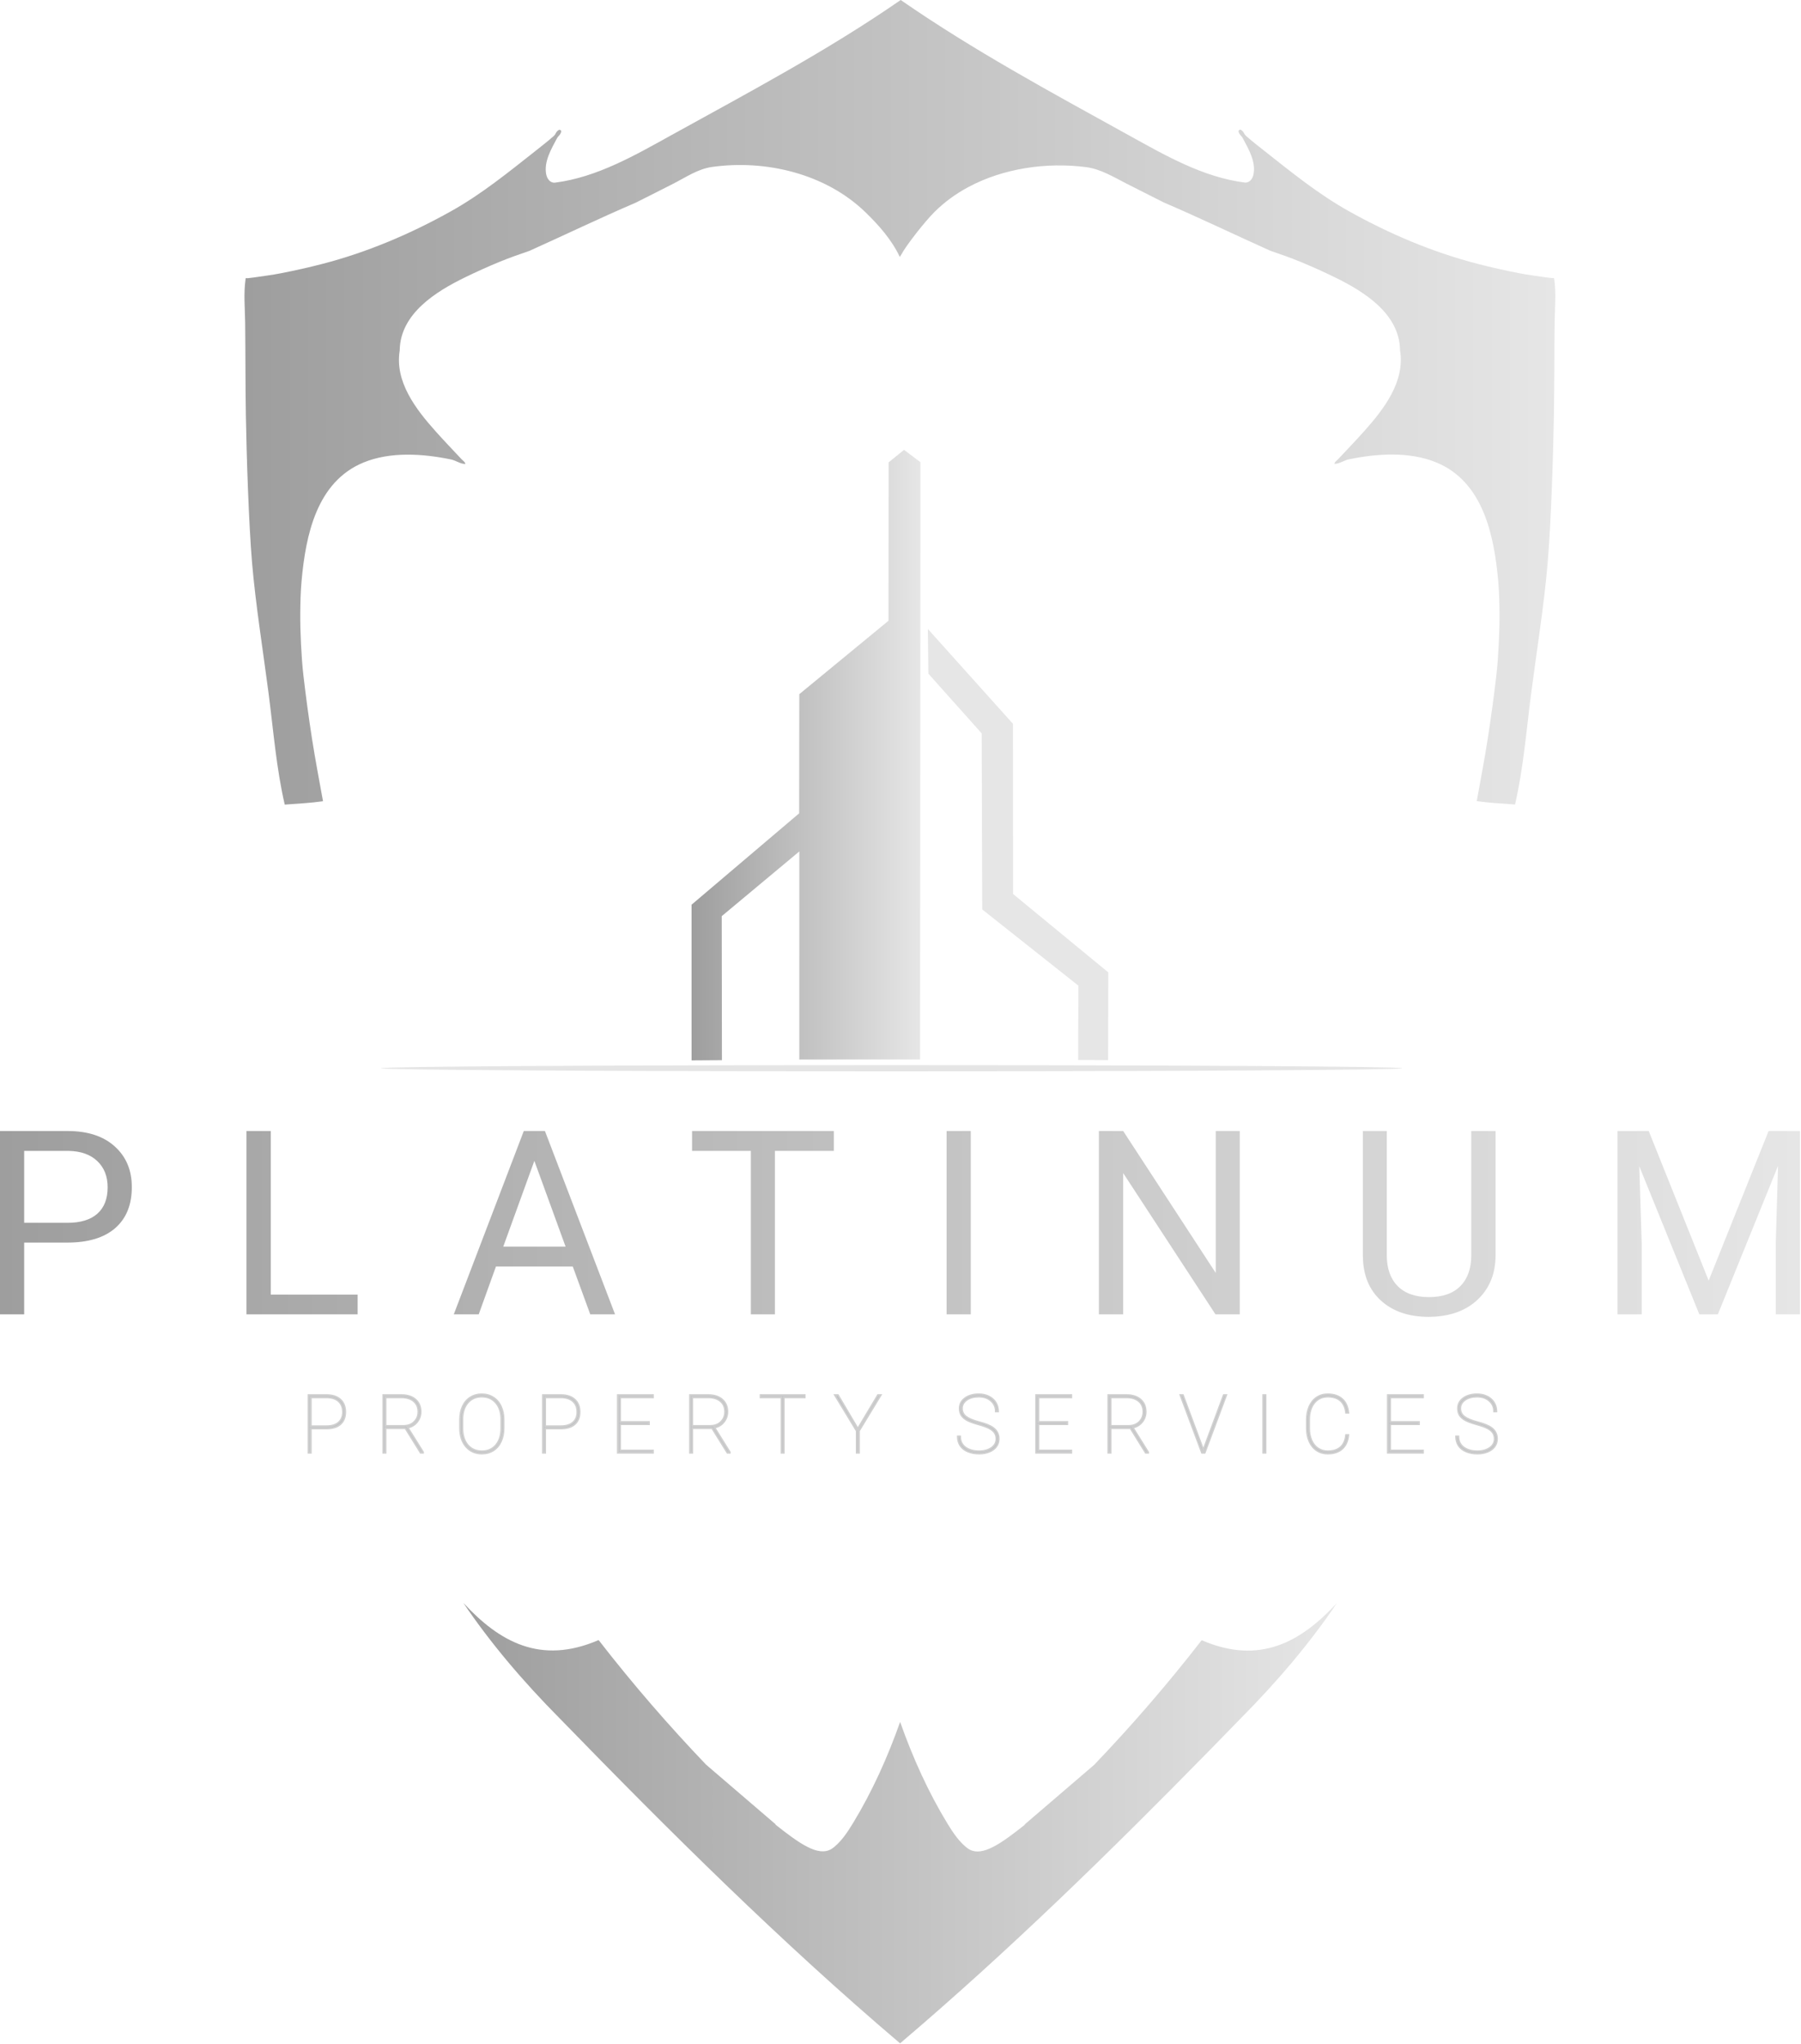 <svg width="1544" height="1752" viewBox="0 0 1544 1752" fill="none" xmlns="http://www.w3.org/2000/svg">
<path d="M266.402 1224.43V1245.27H264.572V1195.94H279.987C285.024 1195.94 288.931 1197.22 291.709 1199.77C294.51 1202.3 295.91 1205.83 295.91 1210.35C295.91 1214.81 294.544 1218.27 291.811 1220.71C289.101 1223.15 285.239 1224.39 280.225 1224.43H266.402ZM266.402 1222.61H279.987C284.437 1222.61 287.892 1221.54 290.354 1219.39C292.838 1217.24 294.081 1214.25 294.081 1210.41C294.081 1206.43 292.838 1203.34 290.354 1201.12C287.892 1198.89 284.437 1197.78 279.987 1197.78H266.402V1222.61ZM347.561 1224.17H330.452V1245.27H328.623V1195.94H344.342C349.288 1195.94 353.218 1197.22 356.132 1199.77C359.068 1202.33 360.536 1205.8 360.536 1210.18C360.536 1213.54 359.486 1216.48 357.385 1219.02C355.308 1221.52 352.653 1223.08 349.424 1223.69L362.603 1244.79V1245.27H360.671L347.561 1224.17ZM330.452 1222.33H346.002C349.797 1222.33 352.857 1221.18 355.183 1218.88C357.532 1216.57 358.707 1213.68 358.707 1210.18C358.707 1206.34 357.408 1203.31 354.811 1201.09C352.236 1198.88 348.701 1197.78 344.207 1197.78H330.452V1222.33ZM431.666 1224.3C431.666 1228.57 430.898 1232.35 429.363 1235.65C427.85 1238.92 425.682 1241.46 422.858 1243.27C420.035 1245.05 416.783 1245.95 413.102 1245.95C407.545 1245.95 403.051 1243.97 399.618 1240.02C396.185 1236.07 394.469 1230.74 394.469 1224.03V1216.91C394.469 1212.67 395.225 1208.89 396.738 1205.6C398.274 1202.3 400.453 1199.76 403.277 1197.98C406.122 1196.17 409.374 1195.27 413.034 1195.27C416.715 1195.27 419.967 1196.17 422.79 1197.98C425.637 1199.76 427.827 1202.31 429.363 1205.63C430.898 1208.93 431.666 1212.69 431.666 1216.91V1224.3ZM429.837 1216.85C429.837 1210.89 428.324 1206.11 425.298 1202.52C422.271 1198.91 418.183 1197.1 413.034 1197.1C407.952 1197.1 403.898 1198.89 400.871 1202.48C397.845 1206.05 396.331 1210.92 396.331 1217.08V1224.3C396.331 1228.23 397.009 1231.71 398.364 1234.73C399.742 1237.74 401.696 1240.05 404.226 1241.68C406.755 1243.3 409.713 1244.12 413.102 1244.12C418.251 1244.12 422.327 1242.33 425.332 1238.74C428.335 1235.14 429.837 1230.24 429.837 1224.03V1216.85ZM467.327 1224.43V1245.27H465.498V1195.94H480.912C485.949 1195.94 489.856 1197.22 492.633 1199.77C495.435 1202.3 496.834 1205.83 496.834 1210.35C496.834 1214.81 495.468 1218.27 492.735 1220.71C490.025 1223.15 486.163 1224.39 481.149 1224.43H467.327ZM467.327 1222.61H480.912C485.361 1222.61 488.817 1221.54 491.279 1219.39C493.763 1217.24 495.005 1214.25 495.005 1210.41C495.005 1206.43 493.763 1203.34 491.279 1201.12C488.817 1198.89 485.361 1197.78 480.912 1197.78H467.327V1222.61ZM556.277 1220.81H531.547V1243.44H559.733V1245.27H529.717V1195.94H559.733V1197.78H531.547V1218.98H556.277V1220.81ZM610.534 1224.17H593.43V1245.27H591.599V1195.94H607.315C612.268 1195.94 616.197 1197.22 619.11 1199.77C622.046 1202.33 623.515 1205.8 623.515 1210.18C623.515 1213.54 622.458 1216.48 620.36 1219.02C618.287 1221.52 615.632 1223.08 612.397 1223.69L625.58 1244.79V1245.27H623.644L610.534 1224.17ZM593.43 1222.33H608.977C612.776 1222.33 615.834 1221.18 618.158 1218.88C620.505 1216.57 621.683 1213.68 621.683 1210.18C621.683 1206.34 620.384 1203.31 617.787 1201.09C615.213 1198.88 611.679 1197.78 607.186 1197.78H593.43V1222.33ZM689.831 1197.78H671.873V1245.27H670.049V1197.78H652.091V1195.94H689.831V1197.78ZM735.422 1224.88L752.695 1195.94H754.93L736.334 1226.54V1245.27H734.502V1226.54L715.906 1195.94H718.343L735.422 1224.88ZM854.268 1233.44C854.268 1231.35 853.776 1229.57 852.775 1228.13C851.807 1226.66 850.258 1225.38 848.136 1224.26C846.039 1223.14 842.852 1221.99 838.584 1220.81C834.316 1219.64 831.105 1218.45 828.959 1217.25C826.838 1216.06 825.281 1214.67 824.288 1213.09C823.296 1211.51 822.796 1209.59 822.796 1207.33C822.796 1203.74 824.312 1200.83 827.338 1198.62C830.363 1196.39 834.3 1195.27 839.157 1195.27C842.32 1195.27 845.159 1195.89 847.66 1197.13C850.194 1198.35 852.146 1200.08 853.526 1202.31C854.905 1204.53 855.591 1207.03 855.591 1209.84H853.76C853.76 1206.15 852.404 1203.12 849.694 1200.72C846.983 1198.3 843.473 1197.1 839.157 1197.1C834.825 1197.1 831.315 1198.07 828.621 1200.01C825.958 1201.93 824.627 1204.34 824.627 1207.26C824.627 1210.22 825.789 1212.6 828.112 1214.41C830.444 1216.21 834.284 1217.82 839.633 1219.22C844.99 1220.6 848.903 1222.2 851.388 1224.03C854.55 1226.35 856.132 1229.47 856.132 1233.38C856.132 1235.86 855.43 1238.07 854.034 1239.99C852.63 1241.88 850.646 1243.35 848.072 1244.39C845.498 1245.43 842.602 1245.95 839.399 1245.95C835.825 1245.95 832.622 1245.36 829.774 1244.19C826.926 1242.99 824.78 1241.29 823.336 1239.11C821.916 1236.91 821.206 1234.33 821.206 1231.35H823.038C823.038 1235.39 824.546 1238.53 827.572 1240.77C830.597 1243 834.542 1244.12 839.399 1244.12C843.707 1244.12 847.265 1243.13 850.073 1241.17C852.872 1239.19 854.268 1236.61 854.268 1233.44ZM914.897 1220.81H890.169V1243.44H918.35V1245.27H888.338V1195.94H918.35V1197.78H890.169V1218.98H914.897V1220.81ZM969.16 1224.17H952.049V1245.27H950.217V1195.94H965.941C970.887 1195.94 974.816 1197.22 977.728 1199.77C980.665 1202.33 982.133 1205.8 982.133 1210.18C982.133 1213.54 981.085 1216.48 978.979 1219.02C976.906 1221.52 974.251 1223.08 971.024 1223.69L984.199 1244.79V1245.27H982.271L969.16 1224.17ZM952.049 1222.33H967.595C971.395 1222.33 974.453 1221.18 976.776 1218.88C979.132 1216.57 980.302 1213.68 980.302 1210.18C980.302 1206.34 979.003 1203.31 976.405 1201.09C973.832 1198.88 970.298 1197.78 965.804 1197.78H952.049V1222.33ZM1030.64 1240.46L1031.61 1243.44L1032.6 1240.46L1049.16 1195.94H1051.16L1032.73 1245.27H1030.5L1012.06 1195.94H1014.07L1030.64 1240.46ZM1084.86 1245.27H1083.03V1195.94H1084.86V1245.27ZM1155.86 1230.16C1155.38 1235.24 1153.63 1239.15 1150.6 1241.88C1147.58 1244.59 1143.46 1245.95 1138.27 1245.95C1134.77 1245.95 1131.66 1245.07 1128.95 1243.3C1126.26 1241.52 1124.17 1239 1122.69 1235.75C1121.2 1232.48 1120.44 1228.74 1120.41 1224.54V1216.91C1120.41 1212.72 1121.15 1208.97 1122.62 1205.67C1124.09 1202.35 1126.17 1199.78 1128.89 1197.98C1131.62 1196.17 1134.75 1195.27 1138.27 1195.27C1143.42 1195.27 1147.52 1196.62 1150.57 1199.33C1153.62 1202.04 1155.38 1205.92 1155.86 1210.98H1154.02C1153.51 1206.45 1151.93 1203 1149.28 1200.66C1146.63 1198.28 1142.97 1197.1 1138.27 1197.1C1133.48 1197.1 1129.61 1198.91 1126.65 1202.52C1123.71 1206.13 1122.25 1210.97 1122.25 1217.05V1224.3C1122.25 1228.18 1122.9 1231.63 1124.21 1234.63C1125.52 1237.61 1127.39 1239.94 1129.84 1241.61C1132.3 1243.29 1135.11 1244.12 1138.27 1244.12C1142.99 1244.12 1146.67 1242.96 1149.31 1240.63C1151.98 1238.3 1153.55 1234.81 1154.02 1230.16H1155.86ZM1216.41 1220.81H1191.68V1243.44H1219.87V1245.27H1189.85V1195.94H1219.87V1197.78H1191.68V1218.98H1216.41V1220.81ZM1281.45 1233.44C1281.45 1231.35 1280.95 1229.57 1279.95 1228.13C1278.99 1226.66 1277.44 1225.38 1275.31 1224.26C1273.22 1223.14 1270.03 1221.99 1265.76 1220.81C1261.49 1219.64 1258.28 1218.45 1256.14 1217.25C1254.02 1216.06 1252.46 1214.67 1251.47 1213.09C1250.47 1211.51 1249.97 1209.59 1249.97 1207.33C1249.97 1203.74 1251.49 1200.83 1254.52 1198.62C1257.54 1196.39 1261.48 1195.27 1266.34 1195.27C1269.5 1195.27 1272.33 1195.89 1274.84 1197.13C1277.37 1198.35 1279.32 1200.08 1280.7 1202.31C1282.08 1204.53 1282.77 1207.03 1282.77 1209.84H1280.94C1280.94 1206.15 1279.58 1203.12 1276.87 1200.72C1274.16 1198.3 1270.65 1197.1 1266.34 1197.1C1262 1197.1 1258.49 1198.07 1255.8 1200.01C1253.14 1201.93 1251.81 1204.34 1251.81 1207.26C1251.81 1210.22 1252.97 1212.6 1255.29 1214.41C1257.62 1216.21 1261.45 1217.82 1266.81 1219.22C1272.16 1220.6 1276.08 1222.2 1278.57 1224.03C1281.73 1226.35 1283.31 1229.47 1283.31 1233.38C1283.31 1235.86 1282.61 1238.07 1281.21 1239.99C1279.81 1241.88 1277.82 1243.35 1275.25 1244.39C1272.67 1245.43 1269.78 1245.95 1266.58 1245.95C1263 1245.95 1259.8 1245.36 1256.95 1244.19C1254.1 1242.99 1251.96 1241.29 1250.51 1239.11C1249.09 1236.91 1248.38 1234.33 1248.38 1231.35H1250.21C1250.21 1235.39 1251.72 1238.53 1254.75 1240.77C1257.78 1243 1261.72 1244.12 1266.58 1244.12C1270.89 1244.12 1274.44 1243.13 1277.24 1241.17C1280.04 1239.19 1281.45 1236.61 1281.45 1233.44Z" fill="#ADB0B6"/>
<path d="M266.402 1224.43V1223.63H265.595V1224.43H266.402ZM266.402 1245.27V1246.08H267.209V1245.27H266.402ZM264.572 1245.27H263.766V1246.08H264.572V1245.27ZM264.572 1195.94V1195.14H263.766V1195.94H264.572ZM291.709 1199.77L291.164 1200.37L291.168 1200.37L291.709 1199.77ZM291.811 1220.71L291.273 1220.11H291.271L291.811 1220.71ZM280.225 1224.43V1225.24H280.232L280.225 1224.43ZM266.402 1222.61H265.595V1223.42H266.402V1222.61ZM290.354 1219.39L289.827 1218.78H289.824L290.354 1219.39ZM290.354 1201.12L289.811 1201.72L289.817 1201.73L290.354 1201.12ZM266.402 1197.78V1196.97H265.595V1197.78H266.402ZM265.595 1224.43V1245.27H267.209V1224.43H265.595ZM266.402 1244.46H264.572V1246.08H266.402V1244.46ZM265.379 1245.27V1195.94H263.766V1245.27H265.379ZM264.572 1196.75H279.987V1195.14H264.572V1196.75ZM279.987 1196.75C284.891 1196.75 288.578 1197.99 291.164 1200.37L292.255 1199.18C289.284 1196.44 285.157 1195.14 279.987 1195.14V1196.75ZM291.168 1200.37C293.766 1202.72 295.103 1206.01 295.103 1210.35H296.717C296.717 1205.64 295.253 1201.88 292.25 1199.17L291.168 1200.37ZM295.103 1210.35C295.103 1214.64 293.798 1217.86 291.273 1220.11L292.348 1221.31C295.289 1218.69 296.717 1214.99 296.717 1210.35H295.103ZM291.271 1220.11C288.754 1222.37 285.109 1223.58 280.217 1223.63L280.232 1225.24C285.369 1225.2 289.447 1223.92 292.35 1221.31L291.271 1220.11ZM280.225 1223.63H266.402V1225.24H280.225V1223.63ZM266.402 1223.42H279.987V1221.8H266.402V1223.42ZM279.987 1223.42C284.56 1223.42 288.229 1222.31 290.884 1219.99L289.824 1218.78C287.555 1220.76 284.313 1221.8 279.987 1221.8V1223.42ZM290.881 1219.99C293.574 1217.67 294.888 1214.44 294.888 1210.41H293.274C293.274 1214.06 292.103 1216.81 289.827 1218.78L290.881 1219.99ZM294.888 1210.41C294.888 1206.26 293.581 1202.92 290.891 1200.53L289.817 1201.73C292.096 1203.76 293.274 1206.62 293.274 1210.41H294.888ZM290.897 1200.53C288.242 1198.12 284.568 1196.97 279.987 1196.97V1198.58C284.305 1198.58 287.542 1199.66 289.811 1201.72L290.897 1200.53ZM279.987 1196.97H266.402V1198.58H279.987V1196.97ZM265.595 1197.78V1222.61H267.209V1197.78H265.595ZM347.561 1224.17L348.246 1223.74L348.01 1223.36H347.561V1224.17ZM330.452 1224.17V1223.36H329.645V1224.17H330.452ZM330.452 1245.27V1246.08H331.259V1245.27H330.452ZM328.623 1245.27H327.816V1246.08H328.623V1245.27ZM328.623 1195.94V1195.14H327.816V1195.94H328.623ZM356.132 1199.77L355.601 1200.38H355.603L356.132 1199.77ZM357.385 1219.02L356.765 1218.5H356.764L357.385 1219.02ZM349.424 1223.69L349.275 1222.9L348.115 1223.12L348.74 1224.12L349.424 1223.69ZM362.603 1244.79H363.409V1244.57L363.287 1244.37L362.603 1244.79ZM362.603 1245.27V1246.08H363.409V1245.27H362.603ZM360.671 1245.27L359.986 1245.7L360.223 1246.08H360.671V1245.27ZM330.452 1222.33H329.645V1223.14H330.452V1222.33ZM355.184 1218.88L354.619 1218.3L354.616 1218.31L355.184 1218.88ZM354.811 1201.09L354.285 1201.71H354.287L354.811 1201.09ZM330.452 1197.78V1196.97H329.645V1197.78H330.452ZM347.561 1223.36H330.452V1224.97H347.561V1223.36ZM329.645 1224.17V1245.27H331.259V1224.17H329.645ZM330.452 1244.46H328.623V1246.08H330.452V1244.46ZM329.43 1245.27V1195.94H327.816V1245.27H329.43ZM328.623 1196.75H344.342V1195.14H328.623V1196.75ZM344.342 1196.75C349.149 1196.75 352.871 1197.99 355.601 1200.38L356.663 1199.16C353.566 1196.45 349.428 1195.14 344.342 1195.14V1196.75ZM355.603 1200.38C358.339 1202.76 359.73 1205.99 359.73 1210.18H361.343C361.343 1205.59 359.797 1201.89 356.662 1199.16L355.603 1200.38ZM359.73 1210.18C359.73 1213.35 358.742 1216.12 356.765 1218.5L358.006 1219.53C360.23 1216.86 361.343 1213.72 361.343 1210.18H359.73ZM356.764 1218.5C354.808 1220.86 352.321 1222.33 349.275 1222.9L349.574 1224.48C352.986 1223.83 355.807 1222.18 358.006 1219.53L356.764 1218.5ZM348.74 1224.12L361.918 1245.22L363.287 1244.37L350.108 1223.26L348.74 1224.12ZM361.796 1244.79V1245.27H363.409V1244.79H361.796ZM362.603 1244.46H360.671V1246.08H362.603V1244.46ZM361.357 1244.84L348.246 1223.74L346.875 1224.59L359.986 1245.7L361.357 1244.84ZM330.452 1223.14H346.002V1221.53H330.452V1223.14ZM346.002 1223.14C349.973 1223.14 353.25 1221.93 355.751 1219.45L354.616 1218.31C352.465 1220.44 349.621 1221.53 346.002 1221.53V1223.14ZM355.748 1219.45C358.262 1216.99 359.513 1213.87 359.513 1210.18H357.9C357.9 1213.48 356.802 1216.16 354.619 1218.3L355.748 1219.45ZM359.513 1210.18C359.513 1206.13 358.135 1202.87 355.334 1200.48L354.287 1201.71C356.681 1203.75 357.9 1206.54 357.9 1210.18H359.513ZM355.337 1200.48C352.574 1198.11 348.831 1196.97 344.207 1196.97V1198.58C348.572 1198.58 351.898 1199.66 354.285 1201.71L355.337 1200.48ZM344.207 1196.97H330.452V1198.58H344.207V1196.97ZM329.645 1197.78V1222.33H331.259V1197.78H329.645ZM429.363 1235.65L428.631 1235.31H428.631L429.363 1235.65ZM422.858 1243.27L423.29 1243.96L423.293 1243.95L422.858 1243.27ZM396.738 1205.6L396.007 1205.25L396.005 1205.26L396.738 1205.6ZM403.277 1197.98L403.708 1198.66H403.709L403.277 1197.98ZM422.79 1197.98L422.355 1198.66L422.362 1198.66L422.79 1197.98ZM429.363 1205.63L428.631 1205.97H428.631L429.363 1205.63ZM425.298 1202.52L424.679 1203.04H424.681L425.298 1202.52ZM400.871 1202.48L401.487 1203H401.488L400.871 1202.48ZM398.364 1234.73L397.628 1235.07L397.631 1235.07L398.364 1234.73ZM425.332 1238.74L424.713 1238.21L425.332 1238.74ZM430.86 1224.3C430.86 1228.47 430.11 1232.14 428.631 1235.31L430.094 1235.99C431.687 1232.57 432.473 1228.67 432.473 1224.3H430.86ZM428.631 1235.31C427.177 1238.45 425.107 1240.87 422.423 1242.59L423.293 1243.95C426.256 1242.05 428.522 1239.39 430.096 1235.98L428.631 1235.31ZM422.427 1242.59C419.746 1244.29 416.647 1245.14 413.102 1245.14V1246.76C416.919 1246.76 420.324 1245.83 423.29 1243.96L422.427 1242.59ZM413.102 1245.14C407.763 1245.14 403.496 1243.25 400.227 1239.49L399.009 1240.55C402.606 1244.69 407.328 1246.76 413.102 1246.76V1245.14ZM400.227 1239.49C396.954 1235.72 395.275 1230.6 395.275 1224.03H393.662C393.662 1230.88 395.416 1236.41 399.009 1240.55L400.227 1239.49ZM395.275 1224.03V1216.91H393.662V1224.03H395.275ZM395.275 1216.91C395.275 1212.77 396.014 1209.11 397.471 1205.93L396.005 1205.26C394.435 1208.68 393.662 1212.57 393.662 1216.91H395.275ZM397.47 1205.94C398.946 1202.77 401.027 1200.35 403.708 1198.66L402.846 1197.29C399.88 1199.17 397.602 1201.83 396.007 1205.25L397.47 1205.94ZM403.709 1198.66C406.414 1196.94 409.514 1196.07 413.034 1196.07V1194.46C409.235 1194.46 405.83 1195.4 402.844 1197.29L403.709 1198.66ZM413.034 1196.07C416.577 1196.07 419.675 1196.94 422.355 1198.66L423.225 1197.3C420.259 1195.4 416.853 1194.46 413.034 1194.46V1196.07ZM422.362 1198.66C425.064 1200.36 427.154 1202.78 428.631 1205.97L430.095 1205.3C428.5 1201.84 426.209 1199.17 423.219 1197.29L422.362 1198.66ZM428.631 1205.97C430.11 1209.15 430.86 1212.79 430.86 1216.91H432.473C432.473 1212.6 431.687 1208.72 430.094 1205.3L428.631 1205.97ZM430.86 1216.91V1224.3H432.473V1216.91H430.86ZM430.644 1216.85C430.644 1210.75 429.094 1205.77 425.914 1202L424.681 1203.04C427.554 1206.45 429.031 1211.02 429.031 1216.85H430.644ZM425.916 1202C422.721 1198.19 418.397 1196.29 413.034 1196.29V1197.91C417.969 1197.91 421.821 1199.62 424.679 1203.04L425.916 1202ZM413.034 1196.29C407.736 1196.29 403.448 1198.17 400.255 1201.96L401.488 1203C404.347 1199.61 408.168 1197.91 413.034 1197.91V1196.29ZM400.256 1201.96C397.071 1205.71 395.525 1210.79 395.525 1217.08H397.138C397.138 1211.05 398.619 1206.38 401.487 1203L400.256 1201.96ZM395.525 1217.08V1224.3H397.138V1217.08H395.525ZM395.525 1224.3C395.525 1228.32 396.218 1231.92 397.628 1235.07L399.101 1234.4C397.8 1231.5 397.138 1228.13 397.138 1224.3H395.525ZM397.631 1235.07C399.066 1238.2 401.117 1240.64 403.789 1242.36L404.661 1241C402.274 1239.47 400.418 1237.28 399.098 1234.4L397.631 1235.07ZM403.789 1242.36C406.464 1244.08 409.579 1244.92 413.102 1244.92V1243.31C409.848 1243.31 407.045 1242.54 404.661 1241L403.789 1242.36ZM413.102 1244.92C418.463 1244.92 422.777 1243.04 425.95 1239.25L424.713 1238.21C421.879 1241.6 418.039 1243.31 413.102 1243.31V1244.92ZM425.95 1239.25C429.111 1235.47 430.644 1230.37 430.644 1224.03H429.031C429.031 1230.11 427.56 1234.81 424.713 1238.21L425.95 1239.25ZM430.644 1224.03V1216.85H429.031V1224.03H430.644ZM467.327 1224.43V1223.63H466.52V1224.43H467.327ZM467.327 1245.27V1246.08H468.133V1245.27H467.327ZM465.498 1245.27H464.691V1246.08H465.498V1245.27ZM465.498 1195.94V1195.14H464.691V1195.94H465.498ZM492.633 1199.77L492.088 1200.37L492.093 1200.37L492.633 1199.77ZM492.735 1220.71L492.199 1220.11H492.195L492.735 1220.71ZM481.149 1224.43V1225.24H481.156L481.149 1224.43ZM467.327 1222.61H466.52V1223.42H467.327V1222.61ZM491.279 1219.39L490.751 1218.78H490.749L491.279 1219.39ZM491.279 1201.12L490.736 1201.72L490.742 1201.73L491.279 1201.12ZM467.327 1197.78V1196.97H466.52V1197.78H467.327ZM466.52 1224.43V1245.27H468.133V1224.43H466.52ZM467.327 1244.46H465.498V1246.08H467.327V1244.46ZM466.304 1245.27V1195.94H464.691V1245.27H466.304ZM465.498 1196.75H480.912V1195.14H465.498V1196.75ZM480.912 1196.75C485.815 1196.75 489.503 1197.99 492.088 1200.37L493.18 1199.18C490.208 1196.44 486.082 1195.14 480.912 1195.14V1196.75ZM492.093 1200.37C494.691 1202.72 496.028 1206.01 496.028 1210.35H497.641C497.641 1205.64 496.178 1201.88 493.175 1199.17L492.093 1200.37ZM496.028 1210.35C496.028 1214.64 494.722 1217.86 492.199 1220.11L493.272 1221.31C496.214 1218.69 497.641 1214.99 497.641 1210.35H496.028ZM492.195 1220.11C489.679 1222.37 486.033 1223.58 481.142 1223.63L481.156 1225.24C486.293 1225.2 490.371 1223.92 493.275 1221.31L492.195 1220.11ZM481.149 1223.63H467.327V1225.24H481.149V1223.63ZM467.327 1223.42H480.912V1221.8H467.327V1223.42ZM480.912 1223.42C485.485 1223.42 489.154 1222.31 491.809 1219.99L490.749 1218.78C488.479 1220.76 485.238 1221.8 480.912 1221.8V1223.42ZM491.806 1219.99C494.499 1217.67 495.812 1214.44 495.812 1210.41H494.199C494.199 1214.06 493.027 1216.81 490.751 1218.78L491.806 1219.99ZM495.812 1210.41C495.812 1206.26 494.505 1202.92 491.815 1200.53L490.742 1201.73C493.022 1203.76 494.199 1206.62 494.199 1210.41H495.812ZM491.821 1200.53C489.167 1198.12 485.493 1196.97 480.912 1196.97V1198.58C485.23 1198.58 488.467 1199.66 490.736 1201.72L491.821 1200.53ZM480.912 1196.97H467.327V1198.58H480.912V1196.97ZM466.52 1197.78V1222.61H468.133V1197.78H466.52ZM556.277 1220.81V1221.62H557.084V1220.81H556.277ZM531.547 1220.81V1220H530.74V1220.81H531.547ZM531.547 1243.44H530.74V1244.25H531.547V1243.44ZM559.733 1243.44H560.54V1242.63H559.733V1243.44ZM559.733 1245.27V1246.08H560.54V1245.27H559.733ZM529.717 1245.27H528.91V1246.08H529.717V1245.27ZM529.717 1195.94V1195.14H528.91V1195.94H529.717ZM559.733 1195.94H560.54V1195.14H559.733V1195.94ZM559.733 1197.78V1198.58H560.54V1197.78H559.733ZM531.547 1197.78V1196.97H530.74V1197.78H531.547ZM531.547 1218.98H530.74V1219.78H531.547V1218.98ZM556.277 1218.98H557.084V1218.17H556.277V1218.98ZM556.277 1220H531.547V1221.62H556.277V1220ZM530.74 1220.81V1243.44H532.353V1220.81H530.74ZM531.547 1244.25H559.733V1242.63H531.547V1244.25ZM558.926 1243.44V1245.27H560.54V1243.44H558.926ZM559.733 1244.46H529.717V1246.08H559.733V1244.46ZM530.524 1245.27V1195.94H528.91V1245.27H530.524ZM529.717 1196.75H559.733V1195.14H529.717V1196.75ZM558.926 1195.94V1197.78H560.54V1195.94H558.926ZM559.733 1196.97H531.547V1198.58H559.733V1196.97ZM530.74 1197.78V1218.98H532.353V1197.78H530.74ZM531.547 1219.78H556.277V1218.17H531.547V1219.78ZM555.471 1218.98V1220.81H557.084V1218.98H555.471ZM610.534 1224.17L611.219 1223.74L610.985 1223.36H610.534V1224.17ZM593.43 1224.17V1223.36H592.623V1224.17H593.43ZM593.43 1245.27V1246.08H594.237V1245.27H593.43ZM591.599 1245.27H590.792V1246.08H591.599V1245.27ZM591.599 1195.94V1195.14H590.792V1195.94H591.599ZM619.11 1199.77L618.577 1200.38L619.11 1199.77ZM620.36 1219.02L619.739 1218.5L620.36 1219.02ZM612.397 1223.69L612.252 1222.9L611.09 1223.12L611.72 1224.12L612.397 1223.69ZM625.58 1244.79H626.387V1244.57L626.266 1244.37L625.58 1244.79ZM625.58 1245.27V1246.08H626.387V1245.27H625.58ZM623.644 1245.27L622.966 1245.7L623.2 1246.08H623.644V1245.27ZM593.43 1222.33H592.623V1223.14H593.43V1222.33ZM618.158 1218.88L617.593 1218.3V1218.31L618.158 1218.88ZM617.787 1201.09L617.262 1201.71L617.787 1201.09ZM593.43 1197.78V1196.97H592.623V1197.78H593.43ZM610.534 1223.36H593.43V1224.97H610.534V1223.36ZM592.623 1224.17V1245.27H594.237V1224.17H592.623ZM593.43 1244.46H591.599V1246.08H593.43V1244.46ZM592.406 1245.27V1195.94H590.792V1245.27H592.406ZM591.599 1196.75H607.315V1195.14H591.599V1196.75ZM607.315 1196.75C612.123 1196.75 615.85 1197.99 618.577 1200.38L619.642 1199.16C616.544 1196.45 612.405 1195.14 607.315 1195.14V1196.75ZM618.577 1200.38C621.312 1202.76 622.708 1205.99 622.708 1210.18H624.321C624.321 1205.59 622.772 1201.89 619.634 1199.16L618.577 1200.38ZM622.708 1210.18C622.708 1213.35 621.716 1216.12 619.739 1218.5L620.981 1219.53C623.208 1216.86 624.321 1213.72 624.321 1210.18H622.708ZM619.739 1218.5C617.787 1220.86 615.294 1222.33 612.252 1222.9L612.551 1224.48C615.963 1223.83 618.787 1222.18 620.981 1219.53L619.739 1218.5ZM611.72 1224.12L624.894 1245.22L626.266 1244.37L613.083 1223.26L611.72 1224.12ZM624.773 1244.79V1245.27H626.387V1244.79H624.773ZM625.58 1244.46H623.644V1246.08H625.58V1244.46ZM624.329 1244.84L611.219 1223.74L609.848 1224.59L622.966 1245.7L624.329 1244.84ZM593.43 1223.14H608.977V1221.53H593.43V1223.14ZM608.977 1223.14C612.946 1223.14 616.221 1221.93 618.731 1219.45L617.593 1218.31C615.439 1220.44 612.599 1221.53 608.977 1221.53V1223.14ZM618.722 1219.45C621.24 1216.99 622.49 1213.87 622.49 1210.18H620.877C620.877 1213.48 619.779 1216.16 617.593 1218.3L618.722 1219.45ZM622.49 1210.18C622.49 1206.13 621.111 1202.87 618.311 1200.48L617.262 1201.71C619.658 1203.75 620.877 1206.54 620.877 1210.18H622.49ZM618.311 1200.48C615.552 1198.11 611.808 1196.97 607.186 1196.97V1198.58C611.55 1198.58 614.874 1199.66 617.262 1201.71L618.311 1200.48ZM607.186 1196.97H593.43V1198.58H607.186V1196.97ZM592.623 1197.78V1222.33H594.237V1197.78H592.623ZM689.831 1197.78V1198.58H690.638V1197.78H689.831ZM671.873 1197.78V1196.97H671.066V1197.78H671.873ZM671.873 1245.27V1246.08H672.679V1245.27H671.873ZM670.049 1245.27H669.243V1246.08H670.049V1245.27ZM670.049 1197.78H670.856V1196.97H670.049V1197.78ZM652.091 1197.78H651.284V1198.58H652.091V1197.78ZM652.091 1195.94V1195.14H651.284V1195.94H652.091ZM689.831 1195.94H690.638V1195.14H689.831V1195.94ZM689.831 1196.97H671.873V1198.58H689.831V1196.97ZM671.066 1197.78V1245.27H672.679V1197.78H671.066ZM671.873 1244.46H670.049V1246.08H671.873V1244.46ZM670.856 1245.27V1197.78H669.243V1245.27H670.856ZM670.049 1196.97H652.091V1198.58H670.049V1196.97ZM652.897 1197.78V1195.94H651.284V1197.78H652.897ZM652.091 1196.75H689.831V1195.14H652.091V1196.75ZM689.025 1195.94V1197.78H690.638V1195.94H689.025ZM735.422 1224.88L734.72 1225.29L735.414 1226.46L736.108 1225.29L735.422 1224.88ZM752.695 1195.94V1195.14H752.235L752.001 1195.53L752.695 1195.94ZM754.93 1195.94L755.624 1196.36L756.366 1195.14H754.93V1195.94ZM736.334 1226.54L735.64 1226.12L735.527 1226.31V1226.54H736.334ZM736.334 1245.27V1246.08H737.141V1245.27H736.334ZM734.503 1245.27H733.696V1246.08H734.503V1245.27ZM734.503 1226.54H735.309V1226.31L735.196 1226.12L734.503 1226.54ZM715.906 1195.94V1195.14H714.47L715.213 1196.36L715.906 1195.94ZM718.343 1195.94L719.037 1195.53L718.803 1195.14H718.343V1195.94ZM736.108 1225.29L753.389 1196.36L752.001 1195.53L734.728 1224.46L736.108 1225.29ZM752.695 1196.75H754.93V1195.14H752.695V1196.75ZM754.244 1195.53L735.64 1226.12L737.02 1226.96L755.624 1196.36L754.244 1195.53ZM735.527 1226.54V1245.27H737.141V1226.54H735.527ZM736.334 1244.46H734.503V1246.08H736.334V1244.46ZM735.309 1245.27V1226.54H733.696V1245.27H735.309ZM735.196 1226.12L716.592 1195.53L715.213 1196.36L733.817 1226.96L735.196 1226.12ZM715.906 1196.75H718.343V1195.14H715.906V1196.75ZM717.649 1196.36L734.72 1225.29L736.116 1224.46L719.037 1195.53L717.649 1196.36ZM852.775 1228.13L852.106 1228.57L852.114 1228.58V1228.59L852.775 1228.13ZM848.136 1224.26L847.757 1224.98H847.765L848.136 1224.26ZM828.959 1217.25L828.564 1217.95L828.572 1217.96L828.959 1217.25ZM827.338 1198.62L827.814 1199.27L827.338 1198.62ZM847.661 1197.13L847.305 1197.86H847.314L847.661 1197.13ZM853.526 1202.31L852.84 1202.74L853.526 1202.31ZM855.591 1209.84V1210.64H856.398V1209.84H855.591ZM853.76 1209.84H852.953V1210.64H853.76V1209.84ZM849.694 1200.72L849.161 1201.33L849.694 1200.72ZM828.621 1200.01L829.097 1200.66L828.621 1200.01ZM828.112 1214.41L827.62 1215.04L828.112 1214.41ZM839.633 1219.22L839.431 1220L839.633 1219.22ZM851.388 1224.03L850.912 1224.68L851.388 1224.03ZM854.034 1239.99L854.679 1240.46H854.688L854.034 1239.99ZM829.774 1244.19L829.46 1244.93H829.468L829.774 1244.19ZM823.336 1239.11L822.659 1239.54L822.667 1239.55L823.336 1239.11ZM821.206 1231.35V1230.54H820.4V1231.35H821.206ZM823.038 1231.35H823.845V1230.54H823.038V1231.35ZM850.073 1241.17L850.533 1241.83V1241.83L850.073 1241.17ZM855.075 1233.44C855.075 1231.22 854.55 1229.27 853.445 1227.67L852.114 1228.59C853.001 1229.87 853.461 1231.47 853.461 1233.44H855.075ZM853.453 1227.68C852.38 1226.07 850.71 1224.7 848.508 1223.55L847.765 1224.98C849.807 1226.05 851.235 1227.26 852.106 1228.57L853.453 1227.68ZM848.524 1223.55C846.337 1222.38 843.086 1221.21 838.802 1220.03L838.366 1221.59C842.618 1222.76 845.732 1223.89 847.757 1224.98L848.524 1223.55ZM838.802 1220.03C834.55 1218.87 831.42 1217.7 829.355 1216.55L828.572 1217.96C830.799 1219.2 834.083 1220.41 838.366 1221.59L838.802 1220.03ZM829.363 1216.55C827.322 1215.4 825.878 1214.1 824.974 1212.66L823.602 1213.52C824.692 1215.24 826.362 1216.71 828.564 1217.95L829.363 1216.55ZM824.974 1212.66C824.07 1211.23 823.602 1209.47 823.602 1207.33H821.989C821.989 1209.71 822.513 1211.78 823.602 1213.52L824.974 1212.66ZM823.602 1207.33C823.602 1204 824.982 1201.34 827.814 1199.27L826.862 1197.97C823.635 1200.33 821.989 1203.46 821.989 1207.33H823.602ZM827.814 1199.27C830.67 1197.16 834.429 1196.07 839.157 1196.07V1194.46C834.179 1194.46 830.057 1195.61 826.854 1197.97L827.814 1199.27ZM839.157 1196.07C842.215 1196.07 844.926 1196.67 847.305 1197.86L848.024 1196.4C845.393 1195.11 842.433 1194.46 839.157 1194.46V1196.07ZM847.314 1197.86C849.718 1199.01 851.549 1200.64 852.84 1202.74L854.212 1201.89C852.743 1199.51 850.67 1197.69 848.015 1196.4L847.314 1197.86ZM852.84 1202.74C854.131 1204.82 854.784 1207.17 854.784 1209.84H856.398C856.398 1206.89 855.672 1204.24 854.212 1201.89L852.84 1202.74ZM855.591 1209.03H853.76V1210.64H855.591V1209.03ZM854.566 1209.84C854.566 1205.92 853.114 1202.67 850.234 1200.12L849.161 1201.33C851.694 1203.56 852.953 1206.38 852.953 1209.84H854.566ZM850.234 1200.12C847.346 1197.55 843.635 1196.29 839.157 1196.29V1197.91C843.312 1197.91 846.62 1199.06 849.161 1201.33L850.234 1200.12ZM839.157 1196.29C834.704 1196.29 831.017 1197.28 828.153 1199.36L829.097 1200.66C831.614 1198.85 834.938 1197.91 839.157 1197.91V1196.29ZM828.153 1199.36C825.305 1201.41 823.82 1204.05 823.82 1207.26H825.434C825.434 1204.64 826.612 1202.46 829.097 1200.66L828.153 1199.36ZM823.82 1207.26C823.82 1210.47 825.095 1213.08 827.62 1215.04L828.613 1213.77C826.483 1212.12 825.434 1209.97 825.434 1207.26H823.82ZM827.62 1215.04C830.081 1216.95 834.05 1218.59 839.431 1220L839.835 1218.44C834.518 1217.04 830.807 1215.48 828.613 1213.77L827.62 1215.04ZM839.431 1220C844.756 1221.37 848.556 1222.94 850.912 1224.68L851.872 1223.38C849.258 1221.45 845.224 1219.83 839.835 1218.44L839.431 1220ZM850.912 1224.68C853.865 1226.85 855.325 1229.73 855.325 1233.38H856.938C856.938 1229.22 855.236 1225.86 851.872 1223.38L850.912 1224.68ZM855.325 1233.38C855.325 1235.7 854.679 1237.74 853.38 1239.51L854.688 1240.46C856.188 1238.4 856.938 1236.03 856.938 1233.38H855.325ZM853.38 1239.51C852.09 1241.26 850.226 1242.65 847.765 1243.64L848.37 1245.14C851.057 1244.05 853.179 1242.5 854.679 1240.46L853.38 1239.51ZM847.765 1243.64C845.305 1244.63 842.513 1245.14 839.399 1245.14V1246.76C842.691 1246.76 845.684 1246.22 848.37 1245.14L847.765 1243.64ZM839.399 1245.14C835.914 1245.14 832.816 1244.57 830.081 1243.44L829.468 1244.93C832.429 1246.15 835.736 1246.76 839.399 1246.76V1245.14ZM830.089 1243.44C827.362 1242.29 825.353 1240.7 824.014 1238.66L822.667 1239.55C824.216 1241.9 826.499 1243.68 829.46 1244.93L830.089 1243.44ZM824.014 1238.66C822.691 1236.62 822.013 1234.19 822.013 1231.35H820.4C820.4 1234.46 821.142 1237.2 822.659 1239.54L824.014 1238.66ZM821.206 1232.15H823.038V1230.54H821.206V1232.15ZM822.231 1231.35C822.231 1235.62 823.845 1239.01 827.096 1241.41L828.056 1240.12C825.248 1238.04 823.845 1235.15 823.845 1231.35H822.231ZM827.096 1241.41C830.299 1243.78 834.421 1244.92 839.399 1244.92V1243.31C834.663 1243.31 830.904 1242.22 828.056 1240.12L827.096 1241.41ZM839.399 1244.92C843.836 1244.92 847.564 1243.92 850.533 1241.83L849.605 1240.51C846.975 1242.36 843.586 1243.31 839.399 1243.31V1244.92ZM850.533 1241.83C853.526 1239.7 855.075 1236.9 855.075 1233.44H853.461C853.461 1236.32 852.211 1238.66 849.605 1240.51L850.533 1241.83ZM914.897 1220.81V1221.62H915.704V1220.81H914.897ZM890.169 1220.81V1220H889.363V1220.81H890.169ZM890.169 1243.44H889.363V1244.25H890.169V1243.44ZM918.35 1243.44H919.157V1242.63H918.35V1243.44ZM918.35 1245.27V1246.08H919.157V1245.27H918.35ZM888.338 1245.27H887.531V1246.08H888.338V1245.27ZM888.338 1195.94V1195.14H887.531V1195.94H888.338ZM918.35 1195.94H919.157V1195.14H918.35V1195.94ZM918.35 1197.78V1198.58H919.157V1197.78H918.35ZM890.169 1197.78V1196.97H889.363V1197.78H890.169ZM890.169 1218.98H889.363V1219.78H890.169V1218.98ZM914.897 1218.98H915.704V1218.17H914.897V1218.98ZM914.897 1220H890.169V1221.62H914.897V1220ZM889.363 1220.81V1243.44H890.976V1220.81H889.363ZM890.169 1244.25H918.35V1242.63H890.169V1244.25ZM917.543 1243.44V1245.27H919.157V1243.44H917.543ZM918.35 1244.46H888.338V1246.08H918.35V1244.46ZM889.145 1245.27V1195.94H887.531V1245.27H889.145ZM888.338 1196.75H918.35V1195.14H888.338V1196.75ZM917.543 1195.94V1197.78H919.157V1195.94H917.543ZM918.35 1196.97H890.169V1198.58H918.35V1196.97ZM889.363 1197.78V1218.98H890.976V1197.78H889.363ZM890.169 1219.78H914.897V1218.17H890.169V1219.78ZM914.09 1218.98V1220.81H915.704V1218.98H914.09ZM969.161 1224.17L969.846 1223.74L969.604 1223.36H969.161V1224.17ZM952.049 1224.17V1223.36H951.242V1224.17H952.049ZM952.049 1245.27V1246.08H952.856V1245.27H952.049ZM950.218 1245.27H949.411V1246.08H950.218V1245.27ZM950.218 1195.94V1195.14H949.411V1195.94H950.218ZM977.728 1199.77L977.196 1200.38L977.728 1199.77ZM978.979 1219.02L978.358 1218.5L978.979 1219.02ZM971.024 1223.69L970.871 1222.9L969.709 1223.12L970.338 1224.12L971.024 1223.69ZM984.199 1244.79H985.006V1244.57L984.885 1244.37L984.199 1244.79ZM984.199 1245.27V1246.08H985.006V1245.27H984.199ZM982.271 1245.27L981.585 1245.7L981.819 1246.08H982.271V1245.27ZM952.049 1222.33H951.242V1223.14H952.049V1222.33ZM976.776 1218.88L976.212 1218.3V1218.31L976.776 1218.88ZM976.405 1201.09L975.881 1201.71L976.405 1201.09ZM952.049 1197.78V1196.97H951.242V1197.78H952.049ZM969.161 1223.36H952.049V1224.97H969.161V1223.36ZM951.242 1224.17V1245.27H952.856V1224.17H951.242ZM952.049 1244.46H950.218V1246.08H952.049V1244.46ZM951.024 1245.27V1195.94H949.411V1245.27H951.024ZM950.218 1196.75H965.942V1195.14H950.218V1196.75ZM965.942 1196.75C970.742 1196.75 974.469 1197.99 977.196 1200.38L978.261 1199.16C975.163 1196.45 971.024 1195.14 965.942 1195.14V1196.75ZM977.196 1200.38C979.939 1202.76 981.327 1205.99 981.327 1210.18H982.94C982.94 1205.59 981.391 1201.89 978.261 1199.16L977.196 1200.38ZM981.327 1210.18C981.327 1213.35 980.342 1216.12 978.358 1218.5L979.6 1219.53C981.827 1216.86 982.94 1213.72 982.94 1210.18H981.327ZM978.358 1218.5C976.405 1220.86 973.921 1222.33 970.871 1222.9L971.169 1224.48C974.582 1223.83 977.406 1222.18 979.6 1219.53L978.358 1218.5ZM970.338 1224.12L983.513 1245.22L984.885 1244.37L971.702 1223.26L970.338 1224.12ZM983.392 1244.79V1245.27H985.006V1244.79H983.392ZM984.199 1244.46H982.271V1246.08H984.199V1244.46ZM982.956 1244.84L969.846 1223.74L968.475 1224.59L981.585 1245.7L982.956 1244.84ZM952.049 1223.14H967.595V1221.53H952.049V1223.14ZM967.595 1223.14C971.573 1223.14 974.848 1221.93 977.349 1219.45L976.212 1218.31C974.058 1220.44 971.218 1221.53 967.595 1221.53V1223.14ZM977.341 1219.45C979.858 1216.99 981.109 1213.87 981.109 1210.18H979.495C979.495 1213.48 978.398 1216.16 976.212 1218.3L977.341 1219.45ZM981.109 1210.18C981.109 1206.13 979.729 1202.87 976.93 1200.48L975.881 1201.71C978.277 1203.75 979.495 1206.54 979.495 1210.18H981.109ZM976.93 1200.48C974.171 1198.11 970.427 1196.97 965.804 1196.97V1198.58C970.169 1198.58 973.493 1199.66 975.881 1201.71L976.93 1200.48ZM965.804 1196.97H952.049V1198.58H965.804V1196.97ZM951.242 1197.78V1222.33H952.856V1197.78H951.242ZM1030.64 1240.46L1031.4 1240.2V1240.2L1031.39 1240.18L1030.64 1240.46ZM1031.61 1243.44L1030.85 1243.7L1031.61 1246.02L1032.38 1243.7L1031.61 1243.44ZM1032.6 1240.46L1031.84 1240.18V1240.2L1031.83 1240.2L1032.6 1240.46ZM1049.16 1195.94V1195.14H1048.6L1048.41 1195.66L1049.16 1195.94ZM1051.16 1195.94L1051.92 1196.23L1052.32 1195.14H1051.16V1195.94ZM1032.73 1245.27V1246.08H1033.29L1033.49 1245.55L1032.73 1245.27ZM1030.5 1245.27L1029.74 1245.55L1029.93 1246.08H1030.5V1245.27ZM1012.06 1195.94V1195.14H1010.9L1011.31 1196.23L1012.06 1195.94ZM1014.07 1195.94L1014.82 1195.66L1014.63 1195.14H1014.07V1195.94ZM1029.87 1240.71L1030.85 1243.7L1032.38 1243.19L1031.4 1240.2L1029.87 1240.71ZM1032.38 1243.7L1033.36 1240.71L1031.83 1240.2L1030.85 1243.19L1032.38 1243.7ZM1033.36 1240.74L1049.92 1196.23L1048.41 1195.66L1031.84 1240.18L1033.36 1240.74ZM1049.16 1196.75H1051.16V1195.14H1049.16V1196.75ZM1050.41 1195.66L1031.98 1244.99L1033.49 1245.55L1051.92 1196.23L1050.41 1195.66ZM1032.73 1244.46H1030.5V1246.08H1032.73V1244.46ZM1031.25 1244.99L1012.82 1195.66L1011.31 1196.23L1029.74 1245.55L1031.25 1244.99ZM1012.06 1196.75H1014.07V1195.14H1012.06V1196.75ZM1013.31 1196.23L1029.88 1240.74L1031.39 1240.18L1014.82 1195.66L1013.31 1196.23ZM1084.86 1245.27V1246.08H1085.67V1245.27H1084.86ZM1083.03 1245.27H1082.22V1246.08H1083.03V1245.27ZM1083.03 1195.94V1195.14H1082.22V1195.94H1083.03ZM1084.86 1195.94H1085.67V1195.14H1084.86V1195.94ZM1084.86 1244.46H1083.03V1246.08H1084.86V1244.46ZM1083.84 1245.27V1195.94H1082.22V1245.27H1083.84ZM1083.03 1196.75H1084.86V1195.14H1083.03V1196.75ZM1084.05 1195.94V1245.27H1085.67V1195.94H1084.05ZM1155.86 1230.16L1156.65 1230.23L1156.74 1229.35H1155.86V1230.16ZM1150.6 1241.88L1151.14 1242.49V1242.48L1150.6 1241.88ZM1128.95 1243.3L1128.51 1243.98H1128.51L1128.95 1243.3ZM1122.69 1235.75L1121.96 1236.08V1236.09L1122.69 1235.75ZM1120.41 1224.54H1119.61V1224.54L1120.41 1224.54ZM1122.62 1205.67L1123.36 1206L1122.62 1205.67ZM1128.89 1197.98L1128.44 1197.3V1197.31L1128.89 1197.98ZM1155.86 1210.98V1211.79H1156.74L1156.65 1210.91L1155.86 1210.98ZM1154.02 1210.98L1153.23 1211.08L1153.31 1211.79H1154.02V1210.98ZM1149.28 1200.66L1148.74 1201.25H1148.75L1149.28 1200.66ZM1126.65 1202.52L1126.03 1202L1126.02 1202.01L1126.65 1202.52ZM1124.21 1234.63L1123.47 1234.95V1234.96L1124.21 1234.63ZM1129.84 1241.61L1129.38 1242.28H1129.39L1129.84 1241.61ZM1149.31 1240.63L1148.78 1240.02V1240.03L1149.31 1240.63ZM1154.02 1230.16V1229.35H1153.3L1153.22 1230.08L1154.02 1230.16ZM1155.05 1230.09C1154.59 1235.02 1152.9 1238.72 1150.06 1241.29L1151.14 1242.48C1154.36 1239.58 1156.17 1235.47 1156.65 1230.23L1155.05 1230.09ZM1150.06 1241.29C1147.22 1243.83 1143.33 1245.14 1138.27 1245.14V1246.76C1143.61 1246.76 1147.93 1245.36 1151.14 1242.49L1150.06 1241.29ZM1138.27 1245.14C1134.91 1245.14 1131.96 1244.3 1129.39 1242.63L1128.51 1243.98C1131.37 1245.84 1134.63 1246.76 1138.27 1246.76V1245.14ZM1129.4 1242.63C1126.85 1240.94 1124.85 1238.54 1123.42 1235.41L1121.96 1236.09C1123.5 1239.46 1125.68 1242.1 1128.51 1243.98L1129.4 1242.63ZM1123.42 1235.42C1121.99 1232.26 1121.25 1228.64 1121.22 1224.54L1119.61 1224.54C1119.63 1228.84 1120.41 1232.69 1121.96 1236.08L1123.42 1235.42ZM1121.22 1224.54V1216.91H1119.61V1224.54H1121.22ZM1121.22 1216.91C1121.22 1212.81 1121.94 1209.18 1123.36 1206L1121.88 1205.34C1120.36 1208.76 1119.61 1212.62 1119.61 1216.91H1121.22ZM1123.36 1206C1124.77 1202.79 1126.76 1200.36 1129.34 1198.65L1128.44 1197.31C1125.59 1199.2 1123.41 1201.9 1121.88 1205.34L1123.36 1206ZM1129.33 1198.65C1131.92 1196.94 1134.9 1196.07 1138.27 1196.07V1194.46C1134.6 1194.46 1131.31 1195.4 1128.44 1197.3L1129.33 1198.65ZM1138.27 1196.07C1143.28 1196.07 1147.17 1197.39 1150.03 1199.94L1151.1 1198.73C1147.87 1195.86 1143.56 1194.46 1138.27 1194.46V1196.07ZM1150.03 1199.94C1152.9 1202.48 1154.59 1206.15 1155.05 1211.06L1156.65 1210.91C1156.17 1205.7 1154.34 1201.61 1151.1 1198.73L1150.03 1199.94ZM1155.86 1210.18H1154.02V1211.79H1155.86V1210.18ZM1154.82 1210.89C1154.29 1206.21 1152.64 1202.57 1149.81 1200.05L1148.75 1201.25C1151.2 1203.44 1152.72 1206.67 1153.23 1211.08L1154.82 1210.89ZM1149.82 1200.05C1146.99 1197.51 1143.1 1196.29 1138.27 1196.29V1197.91C1142.83 1197.91 1146.29 1199.05 1148.74 1201.25L1149.82 1200.05ZM1138.27 1196.29C1133.25 1196.29 1129.14 1198.2 1126.03 1202L1127.27 1203.03C1130.08 1199.61 1133.72 1197.91 1138.27 1197.91V1196.29ZM1126.02 1202.01C1122.94 1205.8 1121.44 1210.85 1121.44 1217.05H1123.05C1123.05 1211.1 1124.49 1206.46 1127.28 1203.03L1126.02 1202.01ZM1121.44 1217.05V1224.3H1123.05V1217.05H1121.44ZM1121.44 1224.3C1121.44 1228.27 1122.11 1231.83 1123.47 1234.95L1124.95 1234.31C1123.69 1231.43 1123.05 1228.09 1123.05 1224.3H1121.44ZM1123.47 1234.96C1124.84 1238.06 1126.8 1240.51 1129.38 1242.28L1130.29 1240.95C1127.99 1239.37 1126.21 1237.16 1124.95 1234.31L1123.47 1234.96ZM1129.39 1242.28C1131.98 1244.04 1134.96 1244.92 1138.27 1244.92V1243.31C1135.26 1243.31 1132.6 1242.52 1130.29 1240.95L1129.39 1242.28ZM1138.27 1244.92C1143.12 1244.92 1147.01 1243.73 1149.85 1241.24L1148.78 1240.03C1146.33 1242.18 1142.86 1243.31 1138.27 1243.31V1244.92ZM1149.85 1241.24C1152.71 1238.74 1154.34 1235.03 1154.82 1230.24L1153.22 1230.08C1152.76 1234.6 1151.25 1237.86 1148.78 1240.02L1149.85 1241.24ZM1154.02 1230.97H1155.86V1229.35H1154.02V1230.97ZM1216.41 1220.81V1221.62H1217.22V1220.81H1216.41ZM1191.68 1220.81V1220H1190.88V1220.81H1191.68ZM1191.68 1243.44H1190.88V1244.25H1191.68V1243.44ZM1219.87 1243.44H1220.68V1242.63H1219.87V1243.44ZM1219.87 1245.27V1246.08H1220.68V1245.27H1219.87ZM1189.85 1245.27H1189.05V1246.08H1189.85V1245.27ZM1189.85 1195.94V1195.14H1189.05V1195.94H1189.85ZM1219.87 1195.94H1220.68V1195.14H1219.87V1195.94ZM1219.87 1197.78V1198.58H1220.68V1197.78H1219.87ZM1191.68 1197.78V1196.97H1190.88V1197.78H1191.68ZM1191.68 1218.98H1190.88V1219.78H1191.68V1218.98ZM1216.41 1218.98H1217.22V1218.17H1216.41V1218.98ZM1216.41 1220H1191.68V1221.62H1216.41V1220ZM1190.88 1220.81V1243.44H1192.49V1220.81H1190.88ZM1191.68 1244.25H1219.87V1242.63H1191.68V1244.25ZM1219.07 1243.44V1245.27H1220.68V1243.44H1219.07ZM1219.87 1244.46H1189.85V1246.08H1219.87V1244.46ZM1190.66 1245.27V1195.94H1189.05V1245.27H1190.66ZM1189.85 1196.75H1219.87V1195.14H1189.85V1196.75ZM1219.07 1195.94V1197.78H1220.68V1195.94H1219.07ZM1219.87 1196.97H1191.68V1198.58H1219.87V1196.97ZM1190.88 1197.78V1218.98H1192.49V1197.78H1190.88ZM1191.68 1219.78H1216.41V1218.17H1191.68V1219.78ZM1215.61 1218.98V1220.81H1217.22V1218.98H1215.61ZM1279.95 1228.13L1279.28 1228.57V1228.58L1279.29 1228.59L1279.95 1228.13ZM1275.31 1224.26L1274.94 1224.98H1274.94L1275.31 1224.26ZM1256.14 1217.25L1255.74 1217.95V1217.96L1256.14 1217.25ZM1254.52 1198.62L1254.99 1199.27L1254.52 1198.62ZM1274.84 1197.13L1274.48 1197.86H1274.49L1274.84 1197.13ZM1280.7 1202.31L1280.01 1202.74H1280.02L1280.7 1202.31ZM1282.77 1209.84V1210.64H1283.58V1209.84H1282.77ZM1280.94 1209.84H1280.13V1210.64H1280.94V1209.84ZM1276.87 1200.72L1276.34 1201.33L1276.87 1200.72ZM1255.8 1200.01L1256.27 1200.66L1255.8 1200.01ZM1255.29 1214.41L1254.8 1215.04L1255.29 1214.41ZM1266.81 1219.22L1266.61 1220L1266.81 1219.22ZM1278.57 1224.03L1278.09 1224.68L1278.57 1224.03ZM1281.21 1239.99L1281.86 1240.46L1281.21 1239.99ZM1256.95 1244.19L1256.64 1244.93H1256.65L1256.95 1244.19ZM1250.51 1239.11L1249.84 1239.54L1249.85 1239.55L1250.51 1239.11ZM1248.38 1231.35V1230.54H1247.58V1231.35H1248.38ZM1250.21 1231.35H1251.01V1230.54H1250.21V1231.35ZM1277.24 1241.17L1277.71 1241.83V1241.83L1277.24 1241.17ZM1282.25 1233.44C1282.25 1231.22 1281.72 1229.27 1280.62 1227.67L1279.29 1228.59C1280.17 1229.87 1280.64 1231.47 1280.64 1233.44H1282.25ZM1280.63 1227.68C1279.56 1226.07 1277.89 1224.7 1275.69 1223.55L1274.94 1224.98C1276.98 1226.05 1278.41 1227.26 1279.28 1228.57L1280.63 1227.68ZM1275.69 1223.55C1273.52 1222.38 1270.26 1221.21 1265.97 1220.03L1265.54 1221.59C1269.8 1222.76 1272.91 1223.89 1274.94 1224.98L1275.69 1223.55ZM1265.97 1220.03C1261.73 1218.87 1258.59 1217.7 1256.53 1216.55L1255.74 1217.96C1257.98 1219.2 1261.26 1220.41 1265.54 1221.59L1265.97 1220.03ZM1256.53 1216.55C1254.49 1215.4 1253.05 1214.1 1252.14 1212.66L1250.78 1213.52C1251.86 1215.24 1253.54 1216.71 1255.74 1217.95L1256.53 1216.55ZM1252.14 1212.66C1251.25 1211.23 1250.78 1209.47 1250.78 1207.33H1249.17C1249.17 1209.71 1249.69 1211.78 1250.78 1213.52L1252.14 1212.66ZM1250.78 1207.33C1250.78 1204 1252.16 1201.34 1254.99 1199.27L1254.04 1197.97C1250.81 1200.33 1249.17 1203.46 1249.17 1207.33H1250.78ZM1254.99 1199.27C1257.85 1197.16 1261.6 1196.07 1266.34 1196.07V1194.46C1261.36 1194.46 1257.23 1195.61 1254.03 1197.97L1254.99 1199.27ZM1266.34 1196.07C1269.39 1196.07 1272.1 1196.67 1274.48 1197.86L1275.2 1196.4C1272.56 1195.11 1269.6 1194.46 1266.34 1194.46V1196.07ZM1274.49 1197.86C1276.89 1199.01 1278.72 1200.64 1280.01 1202.74L1281.39 1201.89C1279.92 1199.51 1277.85 1197.69 1275.19 1196.4L1274.49 1197.86ZM1280.02 1202.74C1281.31 1204.82 1281.96 1207.17 1281.96 1209.84H1283.58C1283.58 1206.89 1282.85 1204.24 1281.39 1201.89L1280.02 1202.74ZM1282.77 1209.03H1280.94V1210.64H1282.77V1209.03ZM1281.74 1209.84C1281.74 1205.92 1280.29 1202.67 1277.4 1200.12L1276.34 1201.33C1278.87 1203.56 1280.13 1206.38 1280.13 1209.84H1281.74ZM1277.41 1200.12C1274.52 1197.55 1270.81 1196.29 1266.34 1196.29V1197.91C1270.49 1197.91 1273.8 1199.06 1276.34 1201.33L1277.41 1200.12ZM1266.34 1196.29C1261.88 1196.29 1258.19 1197.28 1255.33 1199.36L1256.27 1200.66C1258.78 1198.85 1262.12 1197.91 1266.34 1197.91V1196.29ZM1255.33 1199.36C1252.48 1201.41 1251 1204.05 1251 1207.26H1252.61C1252.61 1204.64 1253.79 1202.46 1256.27 1200.66L1255.33 1199.36ZM1251 1207.26C1251 1210.47 1252.27 1213.08 1254.8 1215.04L1255.79 1213.77C1253.66 1212.12 1252.61 1209.97 1252.61 1207.26H1251ZM1254.8 1215.04C1257.26 1216.95 1261.23 1218.59 1266.61 1220L1267.01 1218.44C1261.69 1217.04 1257.99 1215.48 1255.79 1213.77L1254.8 1215.04ZM1266.61 1220C1271.93 1221.37 1275.73 1222.94 1278.09 1224.68L1279.04 1223.38C1276.44 1221.45 1272.4 1219.83 1267.01 1218.44L1266.61 1220ZM1278.09 1224.68C1281.04 1226.85 1282.5 1229.73 1282.5 1233.38H1284.12C1284.12 1229.22 1282.41 1225.86 1279.04 1223.38L1278.09 1224.68ZM1282.5 1233.38C1282.5 1235.7 1281.85 1237.74 1280.56 1239.51L1281.86 1240.46C1283.37 1238.4 1284.12 1236.03 1284.12 1233.38H1282.5ZM1280.56 1239.51C1279.26 1241.26 1277.4 1242.65 1274.94 1243.64L1275.55 1245.14C1278.24 1244.05 1280.36 1242.5 1281.86 1240.46L1280.56 1239.51ZM1274.94 1243.64C1272.48 1244.63 1269.69 1245.14 1266.58 1245.14V1246.76C1269.87 1246.76 1272.86 1246.22 1275.55 1245.14L1274.94 1243.64ZM1266.58 1245.14C1263.09 1245.14 1259.99 1244.57 1257.26 1243.44L1256.65 1244.93C1259.6 1246.15 1262.91 1246.76 1266.58 1246.76V1245.14ZM1257.27 1243.44C1254.54 1242.29 1252.53 1240.7 1251.19 1238.66L1249.85 1239.55C1251.39 1241.9 1253.68 1243.68 1256.64 1244.93L1257.27 1243.44ZM1251.19 1238.66C1249.87 1236.62 1249.19 1234.19 1249.19 1231.35H1247.58C1247.58 1234.46 1248.32 1237.2 1249.84 1239.54L1251.19 1238.66ZM1248.38 1232.15H1250.21V1230.54H1248.38V1232.15ZM1249.4 1231.35C1249.4 1235.62 1251.02 1239.01 1254.27 1241.41L1255.23 1240.12C1252.43 1238.04 1251.01 1235.15 1251.01 1231.35H1249.4ZM1254.27 1241.41C1257.47 1243.78 1261.59 1244.92 1266.58 1244.92V1243.31C1261.84 1243.31 1258.08 1242.22 1255.23 1240.12L1254.27 1241.41ZM1266.58 1244.92C1271.01 1244.92 1274.74 1243.92 1277.71 1241.83L1276.78 1240.51C1274.14 1242.36 1270.76 1243.31 1266.58 1243.31V1244.92ZM1277.71 1241.83C1280.7 1239.7 1282.25 1236.9 1282.25 1233.44H1280.64C1280.64 1236.32 1279.39 1238.66 1276.78 1240.51L1277.71 1241.83Z" fill="#CFCFCF"/>
<path d="M20.724 1065.15V1126.68H0V969.516H57.963C75.161 969.516 88.617 973.905 98.331 982.69C108.117 991.468 113.011 1003.09 113.011 1017.55C113.011 1032.81 108.225 1044.57 98.655 1052.85C89.156 1061.05 75.52 1065.15 57.747 1065.15H20.724ZM20.724 1048.21H57.963C69.044 1048.21 77.535 1045.61 83.436 1040.43C89.336 1035.18 92.287 1027.63 92.287 1017.77C92.287 1008.41 89.336 1000.93 83.436 995.316C77.535 989.701 69.44 986.789 59.15 986.571H20.724V1048.21ZM232.13 1109.73H306.608V1126.68H211.299V969.516H232.13V1109.73ZM491.03 1085.66H425.187L410.4 1126.68H389.028L449.042 969.516H467.175L527.297 1126.68H506.032L491.03 1085.66ZM431.448 1068.6H484.877L458.108 995.098L431.448 1068.6ZM714.849 986.571H664.337V1126.68H643.716V986.571H593.309V969.516H714.849V986.571ZM832.243 1126.68H811.517V969.516H832.243V1126.68ZM1062.86 1126.68H1042.03L962.908 1005.57V1126.68H942.077V969.516H962.908L1042.25 1091.16V969.516H1062.86V1126.68ZM1282.15 969.516V1076.37C1282.08 1091.2 1277.4 1103.33 1268.11 1112.75C1258.91 1122.18 1246.38 1127.47 1230.56 1128.62L1225.04 1128.84C1207.85 1128.84 1194.14 1124.19 1183.92 1114.91C1173.7 1105.63 1168.52 1092.86 1168.38 1076.59V969.516H1188.89V1075.95C1188.89 1087.31 1192.02 1096.16 1198.28 1102.5C1204.54 1108.76 1213.46 1111.89 1225.04 1111.89C1236.78 1111.89 1245.74 1108.76 1251.93 1102.5C1258.19 1096.24 1261.32 1087.43 1261.32 1076.05V969.516H1282.15ZM1413.46 969.516L1464.84 1097.74L1516.22 969.516H1543.1V1126.68H1522.37V1065.47L1524.32 999.415L1472.72 1126.68H1456.85L1405.37 999.737L1407.42 1065.47V1126.68H1386.7V969.516H1413.46Z" fill="url(#paint0_linear)"/>
<path d="M764.299 918.371C1006.06 918.371 1202.04 917.173 1202.04 915.696C1202.04 914.218 1006.06 913.021 764.299 913.021C522.54 913.021 326.556 914.218 326.556 915.696C326.556 917.173 522.54 918.371 764.299 918.371Z" fill="#C7C7C7" fill-opacity="0.46"/>
<path fill-rule="evenodd" clip-rule="evenodd" d="M592.89 908.983L618.91 908.814L618.732 785.343L685.275 729.843L685.26 908.225L788.777 908.217L789.113 396.233L775.037 385.621L761.84 396.331L761.709 532.117L685.247 595.043L685.127 697.194L592.877 775.516L592.89 908.983Z" fill="url(#paint1_linear)"/>
<path fill-rule="evenodd" clip-rule="evenodd" d="M841.602 628.662L795.888 577.471L795.46 539.157L868.419 620.463L868.516 766.351L950.129 833.526L949.984 908.782L924.312 908.637L924.49 844.893L842.045 779.559L841.602 628.662Z" fill="#E6E6E6"/>
<path fill-rule="evenodd" clip-rule="evenodd" d="M772.168 0C709.437 43.435 642.045 79.094 575.375 115.961C544.255 133.169 511.87 151.928 475.973 156.544C471.721 157.091 469.035 153.287 468.279 149.489C466.116 138.608 472.681 127.657 477.427 118.676C478.684 116.296 480.47 115.718 481.089 112.932C481.365 111.695 479.914 110.881 478.947 111.495C476.06 113.328 477.029 114.563 474.553 116.743C469.701 121.013 464.608 125.004 459.532 129.006C436.122 147.466 412.876 166.403 386.766 181.017C351.911 200.523 314.747 216.31 276.028 226.31C264.454 229.3 252.773 231.886 241.045 234.203C233.316 235.731 225.484 236.675 217.692 237.839C215.9 238.107 214.096 238.28 212.298 238.5C211.729 238.57 210.672 238.144 210.592 238.711C208.705 252.189 210.01 263.141 210.171 276.642C210.486 303.048 210.34 329.46 210.784 355.864C211.367 390.427 213.201 447.954 216.097 482.421C219.072 517.845 225.747 559.492 230.306 594.715C234.411 626.419 236.893 658.487 244.1 689.721C257.028 688.712 265.452 688.438 276.921 686.816C273.677 668.926 270.257 651.062 267.457 633.098C264.666 615.162 262.226 597.174 260.138 579.144C259.094 570.158 258.503 561.12 258.05 552.085C257.597 543.056 257.336 534.012 257.42 524.973C257.504 515.911 257.733 506.835 258.554 497.811C262.076 459.066 271.349 413.099 311.552 396.502C334.725 386.936 362.788 388.889 386.739 393.872C390.732 394.703 394.494 397.635 398.725 397.727C399.254 397.738 398.609 396.625 398.295 396.199C397.609 395.268 396.607 394.617 395.816 393.774C388.272 385.734 380.637 377.774 373.292 369.551C356.574 350.835 338.183 327.107 342.711 300.239L342.696 299.806C343.385 268.73 373.844 249.86 398.527 237.826C408.306 233.059 418.23 228.575 428.289 224.435C436.705 220.971 445.307 217.975 453.917 215.029C484.283 201.377 514.403 186.85 545.001 173.745C555.908 168.181 566.901 162.786 577.786 157.18C588.203 151.815 598.427 144.803 610.349 143.128C656.506 136.644 707.712 148.856 741.813 181.806C753.497 193.096 764.56 205.676 771.429 220.293C771.429 220.293 773.653 216.479 774.83 214.612C779.008 207.987 792.113 190.743 801.131 181.715C809.589 173.248 819.351 166.179 829.976 160.46C860.166 144.213 897.334 138.858 931.396 143.297C943.328 144.852 954.744 151.724 965.159 157.088C976.042 162.695 987.039 168.09 997.946 173.654C1028.54 186.759 1058.66 201.286 1089.02 214.938C1097.64 217.884 1106.24 220.88 1114.65 224.343C1124.71 228.484 1134.64 232.968 1144.42 237.735C1169.1 249.769 1199.56 268.639 1200.24 299.715L1200.24 300.148C1204.76 327.016 1186.37 350.744 1169.65 369.46C1162.31 377.683 1154.67 385.642 1147.13 393.683C1146.34 394.526 1145.34 395.177 1144.65 396.108C1144.34 396.534 1143.69 397.647 1144.22 397.636C1148.45 397.544 1152.21 394.612 1156.2 393.78C1180.16 388.798 1208.22 386.845 1231.39 396.411C1271.6 413.007 1280.87 458.975 1284.39 497.719C1285.21 506.744 1285.44 515.82 1285.52 524.882C1285.61 533.921 1285.34 542.965 1284.89 551.993C1284.44 561.029 1283.85 570.067 1282.8 579.053C1280.71 597.081 1278.28 615.073 1275.48 633.006C1272.68 650.971 1269.26 668.834 1266.02 686.725C1277.49 688.347 1285.92 688.621 1298.84 689.63C1306.05 658.396 1308.53 626.328 1312.64 594.624C1317.19 559.401 1323.87 517.754 1326.84 482.33C1329.74 447.863 1331.58 390.336 1332.16 355.772C1332.6 329.368 1332.46 302.957 1332.77 276.551C1332.93 263.05 1334.24 252.098 1332.35 238.62C1332.27 238.053 1331.22 238.479 1330.64 238.409C1328.84 238.189 1327.05 238.016 1325.25 237.748C1317.46 236.584 1309.63 235.64 1301.9 234.112C1290.17 231.795 1278.49 229.209 1266.92 226.219C1228.2 216.218 1191.03 200.432 1156.18 180.925C1130.07 166.312 1106.82 147.375 1083.41 128.915C1078.33 124.913 1073.24 120.922 1068.39 116.651C1065.92 114.472 1066.89 113.237 1064 111.404C1063.03 110.79 1061.58 111.603 1061.85 112.841C1062.47 115.627 1064.26 116.204 1065.51 118.584C1070.27 127.566 1076.82 138.517 1074.66 149.397C1073.91 153.196 1071.23 157 1066.97 156.453C1031.07 151.836 998.689 133.078 967.571 115.87C900.9 79.003 834.897 43.435 772.168 0Z" fill="url(#paint2_linear)"/>
<path fill-rule="evenodd" clip-rule="evenodd" d="M1063.18 1473.52C1054.74 1482.22 1046.26 1490.91 1037.77 1499.58C952.347 1586.8 864.716 1672.47 771.76 1751.47C771.76 1751.47 771.696 1751.55 771.552 1751.5C669.359 1664.65 573.671 1569.59 480.208 1473.4C448.137 1441.11 420.184 1408.05 397.278 1374.06C427.911 1407.15 463.206 1427.47 513.188 1405.87C542.951 1444.23 573.739 1479.65 605.357 1512.71L665.14 1563.98L664.55 1563.87C684.829 1579.86 701.145 1591.88 712.749 1584.99C720.422 1579.98 726.68 1570.37 731.225 1562.91C747.738 1535.79 761.077 1506.08 771.594 1476.23L771.797 1476.35C777.199 1491.68 783.346 1506.98 790.285 1521.91C796.856 1536.04 804.135 1549.84 812.162 1563.03C816.713 1570.5 822.965 1580.1 830.638 1585.12C842.247 1592.01 858.56 1579.99 878.842 1563.99L878.253 1564.11L938.035 1512.84C969.653 1479.78 1000.44 1444.36 1030.2 1405.99C1080.19 1427.6 1115.48 1407.27 1146.11 1374.18C1123.21 1408.17 1095.25 1441.24 1063.18 1473.52Z" fill="url(#paint3_linear)"/>
<defs>
<linearGradient id="paint0_linear" x1="0" y1="1049.18" x2="1543.1" y2="1049.18" gradientUnits="userSpaceOnUse">
<stop stop-color="#9E9E9E"/>
<stop offset="1" stop-color="#E6E6E6"/>
</linearGradient>
<linearGradient id="paint1_linear" x1="592.877" y1="647.303" x2="789.112" y2="647.303" gradientUnits="userSpaceOnUse">
<stop stop-color="#9E9E9E"/>
<stop offset="1" stop-color="#E6E6E6"/>
</linearGradient>
<linearGradient id="paint2_linear" x1="209.582" y1="344.86" x2="1333.36" y2="344.86" gradientUnits="userSpaceOnUse">
<stop stop-color="#9E9E9E"/>
<stop offset="1" stop-color="#E6E6E6"/>
</linearGradient>
<linearGradient id="paint3_linear" x1="397.278" y1="1562.78" x2="1146.11" y2="1562.78" gradientUnits="userSpaceOnUse">
<stop stop-color="#9E9E9E"/>
<stop offset="1" stop-color="#E6E6E6"/>
</linearGradient>
</defs>
</svg>
